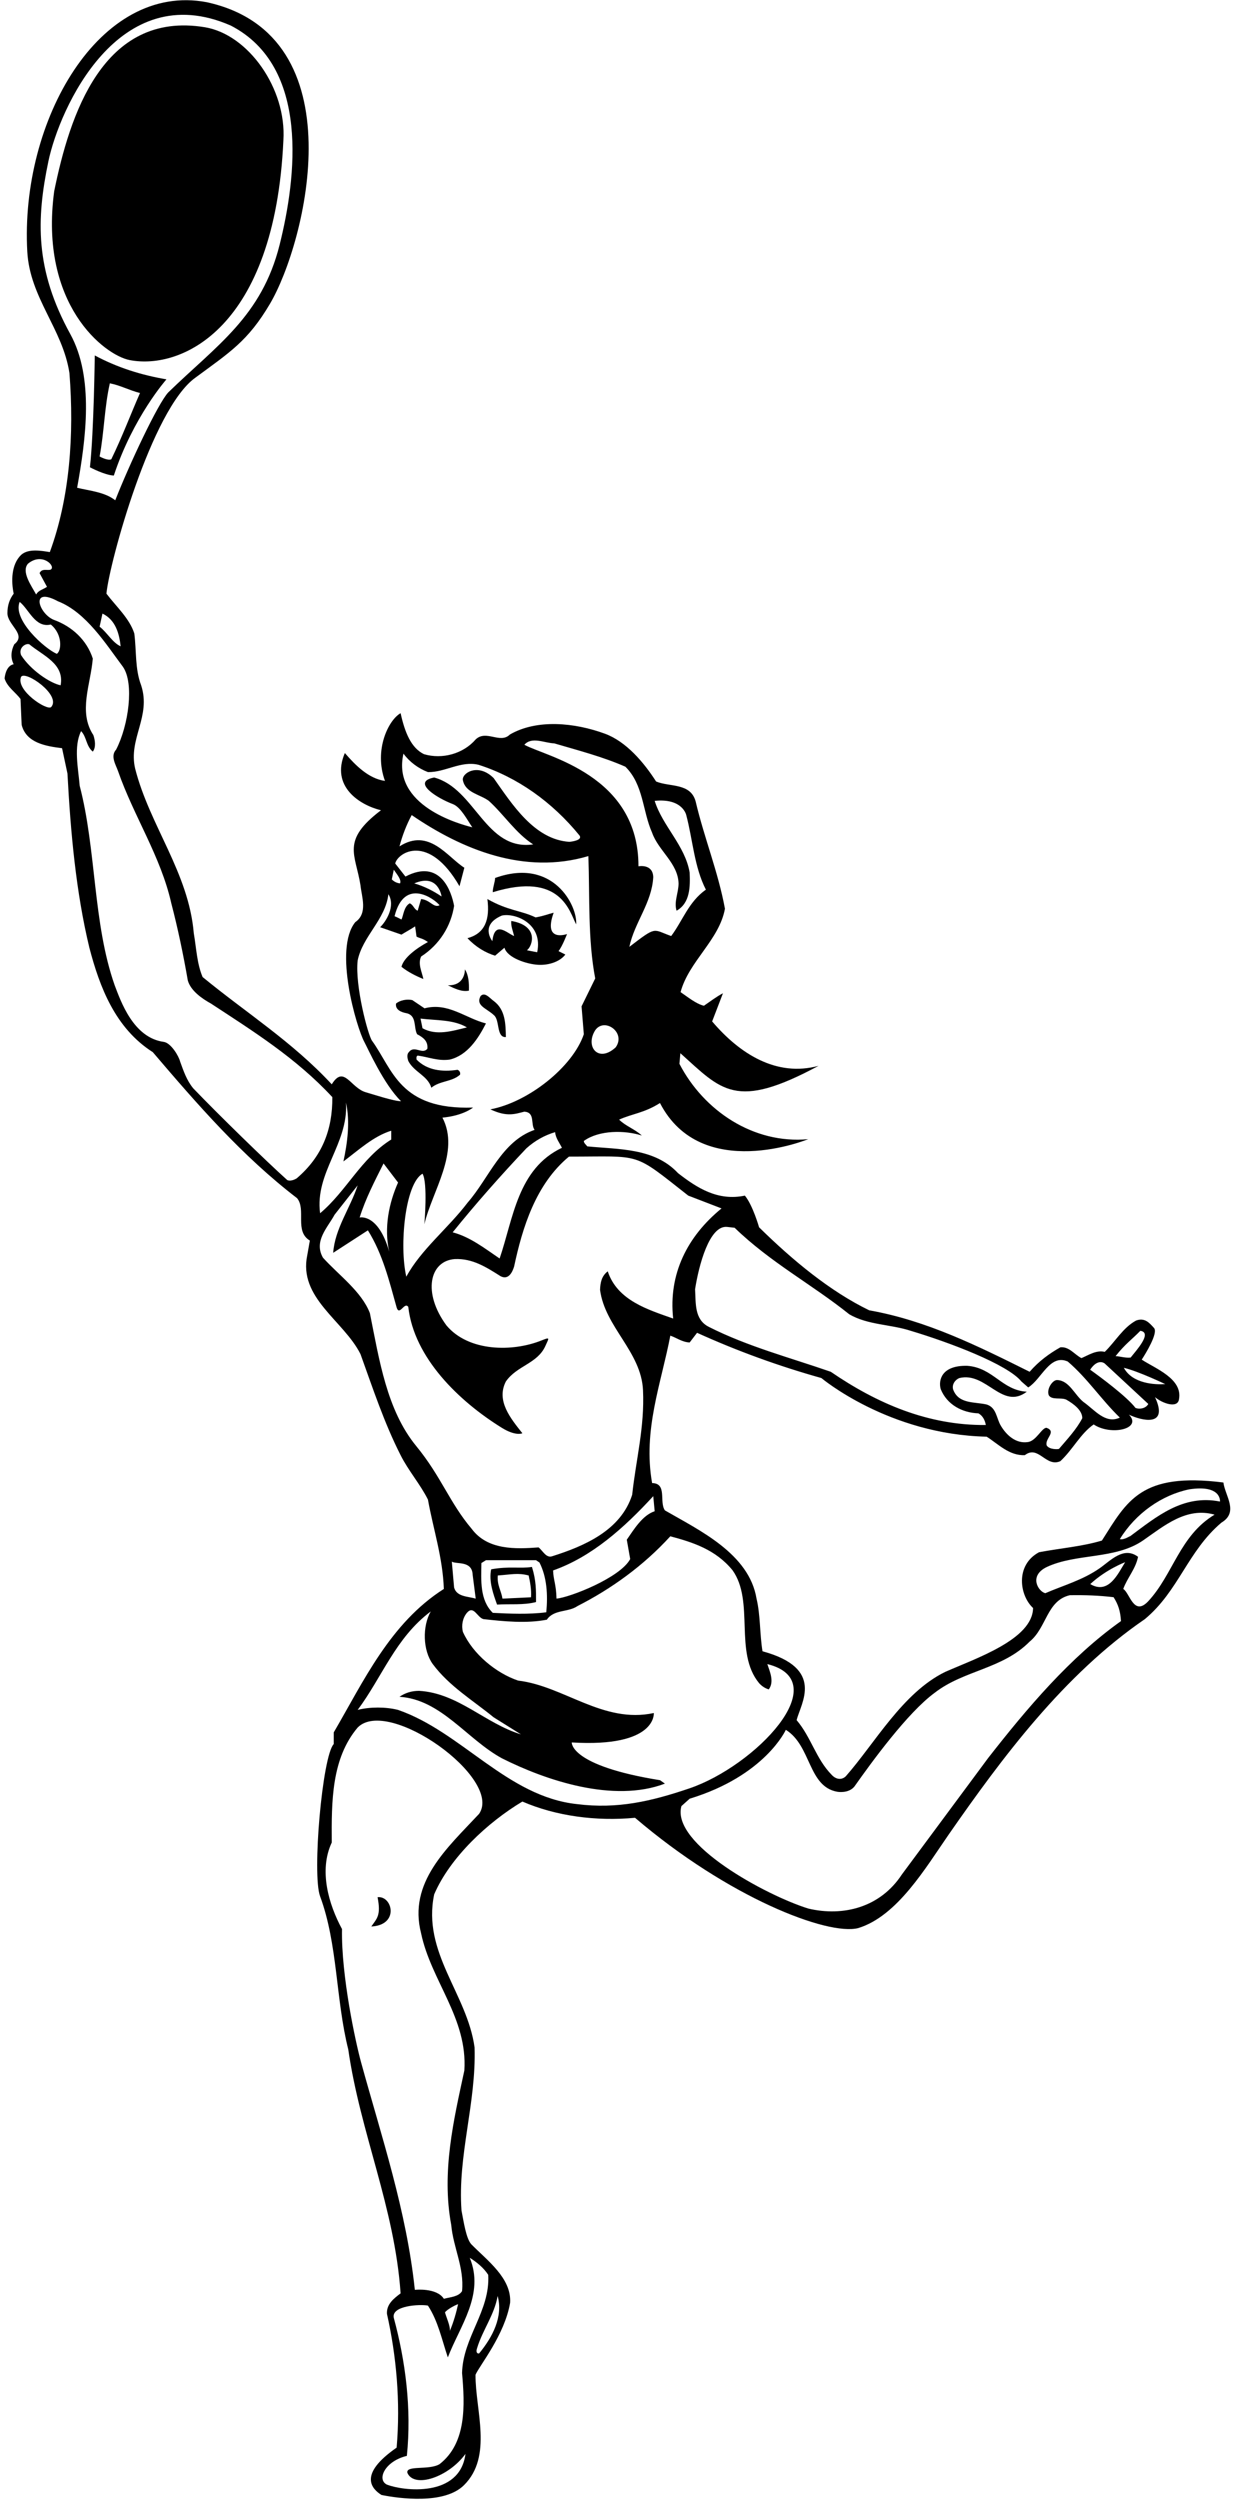<?xml version="1.0" encoding="UTF-8"?>
<svg xmlns="http://www.w3.org/2000/svg" xmlns:xlink="http://www.w3.org/1999/xlink" width="337pt" height="683pt" viewBox="0 0 337 683" version="1.1">
<g id="surface1">
<path style=" stroke:none;fill-rule:nonzero;fill:rgb(0%,0%,0%);fill-opacity:1;" d="M 334.375 405.039 C 311.797 402.184 308.039 410.09 301.172 420.902 C 295.73 422.535 289.742 423 283.988 424.09 C 277.453 427.586 278.621 435.883 282.355 439.328 C 282.246 447.934 266.543 453.145 258.301 456.801 C 246.715 462.477 239.121 476.266 231.188 485.285 C 230.02 486.426 228.465 486.164 227.301 484.898 C 223.023 480.543 221.703 474.633 217.734 469.969 C 218.875 465.301 225.613 455.84 208.406 451.148 C 207.629 446.406 207.859 441.273 206.773 436.766 C 204.75 424.477 191.141 418.102 181.734 412.66 C 180.102 410.324 182.434 405.27 178.234 405.195 C 175.668 390.73 180.723 377.977 183.211 364.914 C 185 365.535 186.477 366.703 188.496 366.781 L 190.52 364.137 C 201.484 369.113 212.836 373.234 224.5 376.5 C 224.5 376.5 242.852 391.945 269.68 392.52 C 272.945 394.617 275.824 397.73 280.102 397.574 C 283.832 394.695 285.855 400.996 289.82 399.207 C 293.242 396.02 295.262 391.742 298.918 389.176 C 303.633 392.336 312.316 390.391 308.559 386.504 C 311.797 388.059 319.574 390.133 315.684 381.711 C 317.629 383.395 321.906 384.949 322.246 382.254 C 323.258 376.656 315.711 373.883 312.055 371.469 C 313.066 369.914 316.645 364.137 315.402 362.812 C 314.078 361.336 312.836 359.938 310.504 360.793 C 306.926 362.738 304.828 366.547 301.949 369.348 C 299.617 368.801 297.594 370.203 295.574 371.059 C 293.629 370.047 292.23 367.867 289.82 368.102 C 286.785 369.812 283.91 371.91 281.422 374.789 C 267.348 367.789 253.352 360.793 237.566 357.992 C 226.836 352.785 216.645 344.332 207.469 335.312 C 207.469 335.312 205.762 329.301 203.586 326.656 C 196.195 328.211 190.52 324.559 185.309 320.512 C 178.855 313.594 169.137 314.059 160.504 313.203 C 160.195 312.738 159.57 312.348 159.57 311.727 C 163.77 308.695 170.848 308.77 175.434 310.25 C 173.492 308.461 171.004 307.684 169.215 305.895 C 172.867 304.262 176.105 304.078 180.383 301.359 C 191.684 323.258 220.898 311.234 220.898 311.234 C 205.891 312.633 192.309 303.406 185.699 290.652 L 185.957 287.75 C 197.23 297.859 200.988 303.43 223.723 291.199 C 212.215 294.309 202.184 287.934 194.641 279.066 L 197.598 271.367 C 195.809 272.301 194.098 273.625 192.387 274.789 C 190.211 274.246 187.953 272.379 186.012 271.059 C 188.266 262.66 196.586 256.828 198.141 248.273 C 196.273 238.164 192.465 228.91 190.133 218.961 C 188.73 213.828 183.055 215.07 179.324 213.516 C 175.98 208.305 171.156 202.59 165.324 200.453 C 157.055 197.422 146.742 196.41 139.355 200.684 C 136.711 203.328 132.898 199.285 130.023 202.008 C 126.602 205.973 120.848 207.527 115.871 206.051 C 112.371 204.34 110.66 200.141 109.492 194.852 C 106.254 196.641 102.105 204.809 105.219 213.359 C 100.785 212.738 97.207 209.16 94.254 205.738 C 90.312 214.914 98.348 219.969 104.129 221.371 C 93.164 229.691 97.18 233.316 98.531 241.898 C 98.84 245.008 100.605 249.523 97.105 251.938 C 91.117 259.324 97.473 280.785 99.578 284.672 C 100.453 286.281 104.926 296.336 109.621 300.871 C 107.602 300.871 101.773 298.922 100.008 298.43 C 95.801 297.254 94.02 290.809 90.676 296.254 C 79.867 284.59 67.191 276.656 55.375 266.938 C 53.82 263.281 53.664 259.004 52.965 254.961 C 51.562 238.398 40.91 225.566 36.945 210.016 C 35 201.852 41.375 195.785 38.578 187.234 C 36.867 182.723 37.332 177.98 36.711 173.078 C 35.391 168.961 31.812 165.77 29.09 162.195 C 29.867 153.797 41.398 111.68 53.434 103.164 C 62.691 96.312 67.734 93.277 73.797 82.984 C 83.609 66.32 97.867 9.668 56.539 0.609 C 27.164 -4.98 5.469 32.992 7.457 68.73 C 8.156 81.402 17.117 89.801 18.98 101.93 C 20.305 118.805 19.059 136.066 13.617 150.84 C 11.207 150.453 7.707 149.828 5.762 151.617 C 3.043 154.262 3.043 158.852 3.742 162.195 C 2.574 163.75 2.031 165.461 2.031 167.48 C 1.965 170.742 7.395 173.312 3.895 176.035 C 3.043 177.746 2.809 179.691 3.742 181.48 C 2.055 181.805 1.406 183.812 1.254 185.367 C 1.953 187.699 4.285 189.176 5.605 190.965 L 5.918 198.039 C 7.164 203.02 12.605 203.871 16.961 204.418 L 18.438 211.34 C 19.293 227.434 20.77 243.766 24.426 258.926 C 27.223 269.656 31.5 280.934 41.766 287.465 C 53.973 301.773 66.184 315.848 81.191 327.355 C 83.758 330.465 80.41 336.375 84.688 338.941 L 83.988 342.906 C 81.5 354.648 93.941 360.793 98.531 369.969 C 101.875 379.223 104.984 388.711 109.492 397.574 C 111.594 401.773 114.859 405.504 116.961 409.703 C 118.438 417.867 121.004 425.488 121.312 434.121 C 106.617 443.453 99.309 459.469 91.219 473.312 L 91.219 476.5 C 88.109 479.684 85.258 512.086 87.488 518.102 C 92.309 531.086 91.766 546.328 95.188 559.938 C 98.453 582.719 107.859 603.016 109.492 626.578 C 107.629 627.977 105.605 629.531 105.762 632.176 C 108.328 643.605 109.492 656.203 108.406 668.723 C 97.699 676.156 101.719 680.043 104.258 681.656 C 109.105 682.637 121.414 684.32 126.809 678.988 C 134.766 671.102 129.891 658.453 129.969 648.812 C 131.008 646.348 137.961 637.926 139.43 629.113 C 139.82 622.426 133.211 617.633 128.777 613.125 C 127.379 611.488 126.758 607.137 126.137 603.949 C 125.047 588.863 130.18 574.711 129.711 559.391 C 127.691 544.695 115.324 533.496 118.672 517.559 C 123.023 507.449 133.289 497.883 142.777 492.207 C 151.949 496.172 162.914 497.648 173.566 496.641 C 199.047 518.434 226.168 528.883 234.539 526.785 C 245.273 523.52 253.031 510.227 259.309 501.199 C 273.824 480.332 290.754 457.527 312.914 442.363 C 322.168 434.664 324.578 423.855 333.832 416.004 C 338.652 413.125 334.844 408.691 334.375 405.039 Z M 178.547 408.77 L 178.934 412.891 C 175.59 413.98 173.258 417.867 171.312 420.668 L 172.246 425.953 C 169.496 431.086 155.684 436.453 152.105 436.766 C 152.004 432.77 151.25 431.711 151.172 429.066 C 161.75 425.336 170.535 417.48 178.547 408.77 Z M 318.488 378.16 C 315.812 378.34 309.57 378.133 307.16 373.699 C 311.125 374.633 318.488 378.16 318.488 378.16 Z M 311.672 363.594 C 315.035 364.082 310.629 368.879 309.027 370.902 C 307.551 371.059 306.305 370.59 304.906 370.512 C 307.52 367.195 309.414 365.926 311.672 363.594 Z M 301.949 372.535 L 313.848 383.578 C 313.227 384.742 311.594 385.133 310.348 384.664 C 308.039 381.613 300.652 376.137 297.957 374.219 C 300.133 370.953 301.949 372.535 301.949 372.535 Z M 198.762 335.211 L 200.785 335.441 C 210.582 344.93 221.934 350.918 232.121 359.082 C 237.176 362.035 243.477 361.805 248.918 363.594 C 259.57 366.781 275.379 372.766 279.164 377.434 L 281.031 379.066 C 284.688 376.812 286.941 369.812 291.84 371.988 C 297.285 376.656 300.938 382.332 306.07 387.309 C 302.105 389.176 299.152 385.133 296.117 383.031 C 293.629 381.012 292.23 377.121 288.887 377.047 C 287.691 377.043 286.008 379.453 286.633 381.164 C 287.434 382.617 289.977 381.711 291.453 382.41 C 293.395 383.523 295.809 385.285 295.809 387.465 C 294.254 390.496 291.609 393.297 289.43 395.863 C 289.117 395.965 286.863 396.098 286.086 394.93 C 285.465 393.062 288.887 391.195 286.086 390.109 C 284.84 389.871 283.211 393.762 280.879 393.996 C 277.609 394.465 275.047 392.051 273.566 389.562 C 272.324 387.543 272.402 384.586 269.68 383.73 C 266.336 382.953 261.98 383.652 260.504 379.609 C 260.113 378.211 261.125 376.914 262.215 376.5 C 269.602 374.711 273.879 385.363 280.645 380.234 C 273.801 379.844 271.492 373.672 264.363 373.156 C 257.258 372.996 256.457 377.172 257.105 379.504 C 258.816 383.781 262.992 385.988 267.426 386.145 C 268.668 386.844 269.215 388.086 269.445 389.332 C 253.66 389.484 239.664 383.422 227.066 374.789 C 215.871 370.902 204.285 367.867 193.707 362.504 C 189.742 360.48 190.211 356.051 189.977 352.238 C 190.988 345.785 193.863 334.664 198.762 335.211 Z M 168.281 286.145 C 163.566 290.504 159.844 285.969 162.684 281.477 C 165.188 277.867 171.184 282.078 168.281 286.145 Z M 151.484 203.098 C 158.094 205.039 164.703 206.75 170.926 209.473 C 175.902 214.371 175.59 221.602 178.234 227.512 C 179.945 232.41 185.309 235.832 185.465 241.355 C 185.465 243.922 184.145 246.406 184.922 248.82 C 188.652 246.719 188.652 242.211 188.496 238.398 C 187.254 231.012 181.109 225.723 178.934 218.805 C 186.605 218.027 187.566 222.691 187.566 222.691 C 189.355 229.457 189.742 236.844 192.93 243.062 C 188.188 246.406 186.555 251.617 183.445 255.738 C 178.309 253.926 179.605 252.887 172.012 258.695 C 173.414 252.008 178.156 246.719 178.547 239.645 C 178.441 235.91 174.504 236.688 174.504 236.688 C 174.551 211.676 149.281 206.75 143.32 203.484 C 145.34 201.152 148.84 203.02 151.484 203.098 Z M 110.273 205.895 C 111.906 208.148 114.316 209.938 116.961 210.949 C 121.703 211.027 125.953 207.785 130.801 208.953 C 141.375 212.324 150.941 219.113 158.406 228.289 C 159.258 229.559 156.277 229.949 155.605 230 C 146.039 229.379 139.977 219.734 134.922 212.582 C 130.617 208.305 126.082 211.285 126.523 213.203 C 127.223 216.625 131.188 217.016 133.602 218.805 C 137.723 222.535 140.988 227.668 145.73 230.699 C 132.668 232.566 129.945 215.461 118.672 212.426 C 112.344 213.621 119.344 218.027 123.879 219.734 C 125.953 220.617 127.613 223.859 129.09 226.035 C 125.562 225.152 107.031 220.098 110.273 205.895 Z M 107.629 237.621 C 108.406 238.785 109.805 240.344 109.34 241.355 C 108.484 241.277 107.707 240.887 107.086 240.266 Z M 120.148 247.34 C 118.438 248.117 117.656 245.891 115.094 245.629 L 114.16 248.82 C 113.148 248.43 112.992 247.188 111.98 246.797 C 110.352 247.73 110.27 250.164 109.727 251.23 C 109.727 251.23 108.328 250.488 107.84 250.328 C 110.531 239.539 118.824 245.629 120.148 247.34 Z M 113.227 241.355 C 119.828 238.504 120.691 244.93 120.691 244.93 C 118.516 243.453 115.949 242.133 113.227 241.355 Z M 101.684 284.348 C 100.578 282.824 96.988 269.281 97.754 262.426 C 99.074 255.816 105.371 251.23 106.152 244.309 C 108.199 247.574 105.449 251.852 103.895 253.328 L 109.727 255.352 C 110.973 254.574 112.215 253.926 113.461 253.094 L 113.848 255.895 C 114.859 256.438 115.324 256.258 116.961 257.371 C 113.77 259.109 110.352 261.648 109.727 264.137 C 111.438 265.535 113.77 266.703 115.715 267.48 C 115.324 265.535 114.16 263.359 115.094 261.34 C 120.148 258.07 123.258 253.02 124.113 247.496 C 123.414 243.609 120.379 234.484 110.816 239.488 L 108.016 235.91 C 108.715 232.93 117.141 227.484 125.59 242.133 L 126.914 237.078 C 122.324 234.199 117.27 226.062 109.184 231.246 C 109.961 228.289 111.129 225.258 112.527 222.691 C 126.289 232.102 143.32 239.098 160.816 233.891 C 161.203 245.164 160.66 256.75 162.684 267.324 L 158.949 274.945 L 159.57 282.566 C 156.539 291.508 144.398 301.141 134.031 303.086 C 138.566 305.246 140.832 304.34 143.32 303.719 C 146.344 303.949 144.953 307.141 146.117 308.695 C 137.098 311.805 133.68 321.836 127.848 328.523 C 122.48 335.598 115.016 341.43 111.051 348.816 C 109.105 340.344 110.703 323.391 115.48 320.668 C 116.969 323.172 115.984 334.484 115.984 334.484 C 118.082 325.465 125.824 314.758 120.926 305.352 C 126.688 304.812 129.297 302.594 129.297 302.594 C 109.191 303.301 107.344 292.141 101.684 284.348 Z M 153.586 313.594 C 141.453 319.348 140.285 332.953 136.555 343.84 C 132.434 341.043 128.469 337.93 123.723 336.688 C 129.867 329.066 136.867 321.137 143.863 313.746 C 146.195 311.648 148.84 310.172 151.719 309.316 C 151.871 310.949 152.883 312.191 153.586 313.594 Z M 106.383 341.977 C 103.359 331.383 98.297 332.645 98.297 332.645 C 99.93 327.434 102.418 322.691 104.828 317.871 L 108.797 323.078 C 106.305 328.68 104.906 335.441 106.383 341.977 Z M 32.977 176.578 C 30.801 175.645 29.246 172.77 27.223 171.215 L 28.004 167.637 C 31.578 169.348 32.59 173.078 32.977 176.578 Z M 19.215 91.277 C 9.559 73.727 9.906 59.945 13.227 44.078 C 16.242 29.672 32.367 -6.438 63.07 6.984 C 84.785 18.184 80.984 48.641 76.43 66.855 C 71.535 86.441 59.266 94.301 45.988 107.211 C 43.156 110.223 35.312 126.969 31.5 136.688 C 28.625 134.434 24.656 134.121 21.082 133.27 C 23.492 119.895 25.742 103.145 19.215 91.277 Z M 7.629 154.027 C 11.613 150.699 15.504 154.91 13.773 155.66 C 12.762 155.895 11.453 155.234 10.816 156.594 L 12.84 160.328 C 11.777 161.066 10.508 161.262 9.883 162.426 C 8.562 160.016 5.781 156.207 7.629 154.027 Z M 5.375 164.449 C 7.941 166.473 9.605 171.637 13.883 170.625 C 17.16 173.309 16.836 177.855 15.516 178.637 C 12.25 177.234 3.352 169.328 5.375 164.449 Z M 14.004 193.16 C 12.918 194.328 4.207 188.574 5.762 184.922 C 6.918 183.098 16.797 189.902 14.004 193.16 Z M 16.57 187.234 C 13.719 186.664 8.375 183.098 5.762 178.988 C 4.973 176.941 7.078 175.648 8.02 176.035 C 11.75 179.145 17.66 181.324 16.57 187.234 Z M 81.109 321.93 C 81.109 321.93 79.652 322.902 78.52 322.418 C 72.762 317.262 59.633 304.457 52.809 297.34 C 51.02 295.164 50.168 292.609 49.23 290.031 C 48.875 288.559 46.77 284.996 44.797 284.664 C 36.398 283.539 32.996 273.492 31.344 269.191 C 25.359 252.16 26.367 232.258 21.781 214.684 C 21.391 209.938 20.07 203.949 22.168 199.754 C 23.727 201.387 23.492 203.797 25.359 205.352 C 26.293 204.184 25.98 202.164 25.516 200.84 C 21.316 194.465 24.812 186.922 25.359 179.922 C 23.727 174.867 19.68 171.137 14.707 169.348 C 10.641 167.711 8.051 160.094 15.871 164.293 C 23.57 167.324 28.949 175.973 33.602 182.18 C 36.723 186.664 35.156 198.195 31.734 204.809 C 30.102 206.594 31.656 208.93 32.277 210.715 C 36.555 223.004 43.941 233.965 46.82 246.797 C 48.609 253.641 50.086 260.715 51.332 267.871 C 52.105 270.668 55.219 272.848 57.629 274.168 C 69.137 281.711 80.879 289.02 90.832 299.75 C 90.91 308.617 88.031 316.023 81.109 321.93 Z M 94.566 301.23 C 95.73 306.516 94.953 312.27 93.863 317.324 C 97.906 314.293 102.062 310.43 106.93 308.926 L 106.93 311.336 C 98.684 316.469 94.719 325.41 87.488 331.477 C 86.012 320.281 95.266 312.582 94.566 301.23 Z M 113.746 395.059 C 105.703 385.234 103.66 371.523 101.098 358.77 C 98.84 352.859 92.543 348.352 88.266 343.609 C 85.699 339.098 89.512 335.441 91.453 331.867 L 97.754 323.855 C 95.73 330.078 91.531 335.676 91.066 342.285 L 100.551 336.145 C 104.594 342.598 106.383 349.984 108.406 357.215 C 109.184 359.703 110.531 355.531 111.594 357.062 C 113.148 370.98 125.465 382.859 137.176 390.109 C 140.984 392.465 142.777 391.586 142.777 391.586 C 139.586 387.543 135.543 382.723 138.266 377.434 C 141.297 373.078 146.898 372.59 149.074 367.715 C 150.059 365.508 150.445 365.25 147.984 366.234 C 140.102 369.395 128.078 369.348 122.016 362.113 C 115.453 353.195 117.398 344.516 124.27 343.996 C 129.168 343.766 132.977 346.254 136.789 348.66 C 138.965 349.828 140.055 347.574 140.52 346.02 C 142.777 335.441 146.402 323.547 155.5 316.004 C 175.719 316.004 172.738 314.578 188.109 326.656 L 197.207 330.156 C 187.875 337.777 182.664 348.039 183.988 360.246 C 177.223 357.84 168.746 355.352 166.105 347.34 C 164.395 348.66 164.082 350.449 164.004 352.395 C 165.324 362.582 175.277 369.27 175.746 379.844 C 176.211 389.953 173.801 398.895 172.789 408.383 C 169.68 418.18 159.57 422.457 150.941 425.18 C 149.281 425.773 148.375 423.699 147.207 422.77 C 140.91 423.234 133.289 423.547 128.934 417.715 C 122.867 410.559 120.641 403.48 113.746 395.059 Z M 149.309 440.496 C 144.641 441.117 139.199 440.887 134.688 440.652 C 131.113 437.152 131.5 431.785 131.578 427.043 L 132.82 426.266 C 137.41 426.266 142.387 426.266 146.508 426.266 L 147.441 426.891 C 149.465 430.855 149.773 435.676 149.309 440.496 Z M 130.023 436.766 C 127.922 436.141 124.812 436.297 124.113 433.73 L 123.492 426.656 C 124.785 427.457 129.062 426.289 129.191 430.309 Z M 130.957 642.984 C 130.488 643.109 129.969 642.719 130.41 641.508 C 131.891 636.605 135.156 632.406 136.012 627.277 C 137.566 632.953 134.609 638.551 130.957 642.984 Z M 133.445 621.523 C 133.988 631.477 126.523 638.551 126.289 648.348 C 127.066 657.137 127.535 667.477 120.148 673.23 C 117.27 674.988 110.789 673.434 111.359 675.645 C 113.254 679.914 122.582 676.805 127.223 670.434 C 125.691 682.508 110.117 680.543 105.762 678.832 C 102.883 677.453 105.219 672.398 111.203 670.977 C 112.527 658.07 110.816 645.004 107.629 633.266 C 106.902 629.891 114.809 629.5 116.961 629.918 C 119.758 634.195 120.77 639.25 122.402 644.07 C 125.668 635.52 132.512 626.887 128.391 616.855 C 130.258 618.023 132.199 619.578 133.445 621.523 Z M 121.625 631.785 C 122.062 631.055 124.398 629.762 125.203 629.531 C 124.734 631.707 123.957 634.508 122.945 636.84 C 123.102 635.52 122.09 633.418 121.625 631.785 Z M 130.957 495.551 C 122.168 504.961 111.516 514.289 115.094 528.211 C 117.812 541.195 127.848 551.383 126.914 565.691 C 124.035 579.066 120.613 593.371 123.336 607.914 C 123.879 614.055 126.914 619.5 126.289 625.953 C 125.355 627.508 123.102 627.586 121.312 628.055 C 119.344 624.965 113.383 625.613 113.383 625.613 C 111.129 604.074 104.266 583.738 98.684 563.434 C 97.18 557.961 93.242 539.797 93.477 527.043 C 89.82 520.277 87.098 511.023 90.676 503.402 C 90.598 492.129 90.598 480.465 97.754 471.988 C 106.125 463.484 137.488 485.906 130.957 495.551 Z M 157.703 492.906 C 138.652 490.887 126.137 473.156 108.797 467.168 C 105.449 466.312 101.098 466.312 97.754 467.168 C 104.441 458.227 108.094 447.496 117.738 440.262 C 115.402 444.309 115.559 450.914 118.281 454.648 C 122.789 460.715 129.324 464.602 134.922 469.191 L 142.387 473.855 C 132.668 470.902 125.203 462.578 114.551 461.961 C 112.527 461.961 110.738 462.504 109.184 463.59 C 120.535 464.289 127.613 475.18 137.176 480.387 C 149.23 486.453 167.684 492.645 181.734 487.309 L 180.41 486.375 C 155.629 482.406 156.277 476.055 156.277 476.055 C 179.605 477.48 178.699 468.02 178.699 468.02 C 164.832 471.004 154.129 460.637 141.609 459.16 C 135.621 457.137 129.246 451.926 126.523 445.863 C 126.059 444.074 126.445 442.051 127.613 440.652 C 129.48 438.477 130.41 441.895 132.121 442.363 C 137.645 442.984 143.941 443.605 149.465 442.52 C 151.406 439.641 155.297 440.574 157.859 438.785 C 167.035 434.121 175.824 427.82 183.211 419.734 C 189.277 421.367 195.547 423.309 200.215 429.012 C 206.305 437.566 200.551 451.461 207.473 459.859 C 208.25 460.715 209.105 461.258 210.117 461.57 C 211.672 459.469 210.426 456.746 209.727 454.648 C 228.594 459.34 206.449 482.504 188.367 488.629 C 178.051 492.129 168.746 494.309 157.703 492.906 Z M 270.066 480.332 L 246.508 512.113 C 240.598 521.133 230.488 523.699 220.926 521.445 C 209.414 517.867 183.363 503.789 186.242 493.449 L 188.496 491.43 C 209.156 485.129 214.781 472.609 214.781 472.609 C 221.781 476.965 220.82 488.109 228.855 489.535 C 228.855 489.535 231.879 490.098 233.52 488.109 C 238.184 481.5 248.043 467.926 255.449 462.504 C 263.461 456.281 273.957 456.051 281.422 448.508 C 286.086 444.695 286.086 437.309 292.387 435.832 C 296.508 435.754 300.473 435.91 304.359 436.375 C 305.605 438.32 306.223 440.156 306.383 442.906 C 292.465 452.781 280.691 466.727 270.066 480.332 Z M 297.984 432.797 C 302.336 428.754 307.52 426.809 307.52 426.809 C 305.574 429.922 303.039 435.754 297.984 432.797 Z M 313.848 437.465 C 309.852 441.715 308.816 435.234 307.004 434.121 C 308.094 431.09 310.426 428.602 311.047 425.336 C 307.082 422.379 303.504 426.422 300.52 428.492 C 295.855 431.734 290.52 433.188 285.699 435.285 C 283.805 434.844 281.082 430.566 286.086 428.133 C 294.254 424.324 304.75 426.109 312.371 420.902 C 318.203 416.859 324.266 411.648 331.965 413.824 C 322.402 419.578 320.691 430.078 313.848 437.465 Z M 333.441 410.246 C 323.336 408.227 316.102 414.367 308.871 419.734 C 308.945 419.551 307.238 420.824 306.07 420.512 C 310.348 413.516 317.504 408.461 325.047 406.906 C 333.957 405.555 333.441 410.246 333.441 410.246 "/>
<path style=" stroke:none;fill-rule:nonzero;fill:rgb(0%,0%,0%);fill-opacity:1;" d="M 24.582 127.668 C 24.582 127.668 28.625 129.824 31.113 129.926 C 36.398 113.902 45.496 103.641 45.496 103.641 C 38.578 102.477 31.969 100.375 25.902 97.109 C 25.902 97.109 25.668 117.793 24.582 127.668 Z M 30.023 104.73 C 32.902 105.273 35.391 106.672 38.266 107.371 C 35.699 113.203 33.438 119.273 30.414 125.492 C 29.363 125.938 27.223 124.715 27.223 124.715 C 28.469 118.184 28.547 111.184 30.023 104.73 "/>
<path style=" stroke:none;fill-rule:nonzero;fill:rgb(0%,0%,0%);fill-opacity:1;" d="M 157.473 252.551 C 157.898 247.574 151.258 234.129 135.312 239.875 C 135.383 240.609 134.609 242.754 134.688 243.766 C 153.363 238.016 155.684 249.207 157.473 252.551 "/>
<path style=" stroke:none;fill-rule:nonzero;fill:rgb(0%,0%,0%);fill-opacity:1;" d="M 135.312 261.105 L 137.879 258.926 C 138.621 261.668 143.883 263.406 147.051 263.594 C 150.121 263.773 153.117 262.66 154.516 260.793 L 152.652 259.859 C 153.688 258.59 154.98 255.188 154.98 255.188 C 154.98 255.188 148.34 257.617 151.328 249.363 C 149.672 249.766 148.988 250.164 146.398 250.652 C 142.348 248.707 138.914 248.871 133.211 245.629 C 133.922 251.137 132.629 255.027 127.766 256.32 C 130.035 258.754 132.746 260.328 135.312 261.105 Z M 137.176 250.141 C 140.727 249.355 148.504 252.273 146.82 260.172 L 144.02 259.629 C 145.586 258.43 147.367 252.922 139.742 251.617 C 139.586 252.941 140.211 254.418 140.52 255.738 C 138.652 255.039 135.219 251.301 134.57 257.133 C 134.57 257.133 131.008 252.758 137.176 250.141 "/>
<path style=" stroke:none;fill-rule:nonzero;fill:rgb(0%,0%,0%);fill-opacity:1;" d="M 128.156 270.668 C 128.234 268.57 128.078 266.395 127.066 264.836 C 127.066 264.836 127.246 269.348 122.402 269.191 C 124.191 270.047 126.137 271.059 128.156 270.668 "/>
<path style=" stroke:none;fill-rule:nonzero;fill:rgb(0%,0%,0%);fill-opacity:1;" d="M 134.922 273.469 C 133.832 272.691 132.512 270.902 131.344 272.145 C 129.945 274.789 132.949 275.438 135.023 277.383 C 136.656 278.781 135.621 283.5 138.266 283.344 C 138.188 279.844 138.188 275.879 134.922 273.469 "/>
<path style=" stroke:none;fill-rule:nonzero;fill:rgb(0%,0%,0%);fill-opacity:1;" d="M 114.004 282.566 C 115.637 283.422 117.035 284.434 116.805 286.531 C 115.402 288.242 113.227 285.441 111.75 287.465 C 111.129 288.012 111.359 289.176 111.594 289.875 C 113.227 292.984 116.883 293.844 117.895 297.184 C 120.227 295.242 123.492 295.629 125.746 293.609 C 125.902 292.984 125.512 292.441 125.047 292.285 C 120.848 292.91 116.727 292.441 113.848 289.488 C 113.848 289.098 113.691 288.633 114.16 288.398 C 117.113 288.785 119.68 289.953 122.945 289.488 C 127.77 288.32 130.723 283.734 132.82 279.613 C 127.223 278.211 122.48 273.781 116.027 275.488 L 112.684 273.234 C 111.203 272.926 109.414 273.234 108.25 274.168 C 107.938 275.957 109.883 276.605 111.051 276.812 C 114.004 277.434 112.992 280.699 114.004 282.566 Z M 127.613 280.699 C 123.492 281.711 119.293 283.031 115.48 280.934 L 114.938 278.289 C 119.293 278.836 123.957 278.523 127.613 280.699 "/>
<path style=" stroke:none;fill-rule:nonzero;fill:rgb(0%,0%,0%);fill-opacity:1;" d="M 134.246 428.754 C 133.547 432.02 134.844 435.598 135.855 438.398 C 139.121 438.164 143.188 438.602 146.508 437.695 C 146.508 434.434 146.559 431.863 145.391 428.105 C 142.152 428.621 139.301 427.848 134.246 428.754 Z M 145.133 436.398 L 137.332 436.766 C 137.02 434.664 135.801 433.031 136.062 430.438 C 139.82 430.18 141.504 429.66 144.484 430.438 C 144.875 432.121 145.289 434.379 145.133 436.398 "/>
<path style=" stroke:none;fill-rule:nonzero;fill:rgb(0%,0%,0%);fill-opacity:1;" d="M 103.195 518.336 C 104.18 523.359 103.016 524.137 101.484 526.344 C 109.234 525.953 107.266 517.875 103.195 518.336 "/>
<path style=" stroke:none;fill-rule:nonzero;fill:rgb(0%,0%,0%);fill-opacity:1;" d="M 35.43 98.375 C 49.543 101.129 75.117 89.789 77.457 38.324 C 78.344 24.234 67.895 9.434 56.023 7.445 C 28.07 2.816 18.996 31.699 14.812 52.242 C 10.664 83.172 28.496 97.023 35.43 98.375 "/>
</g>
</svg>
